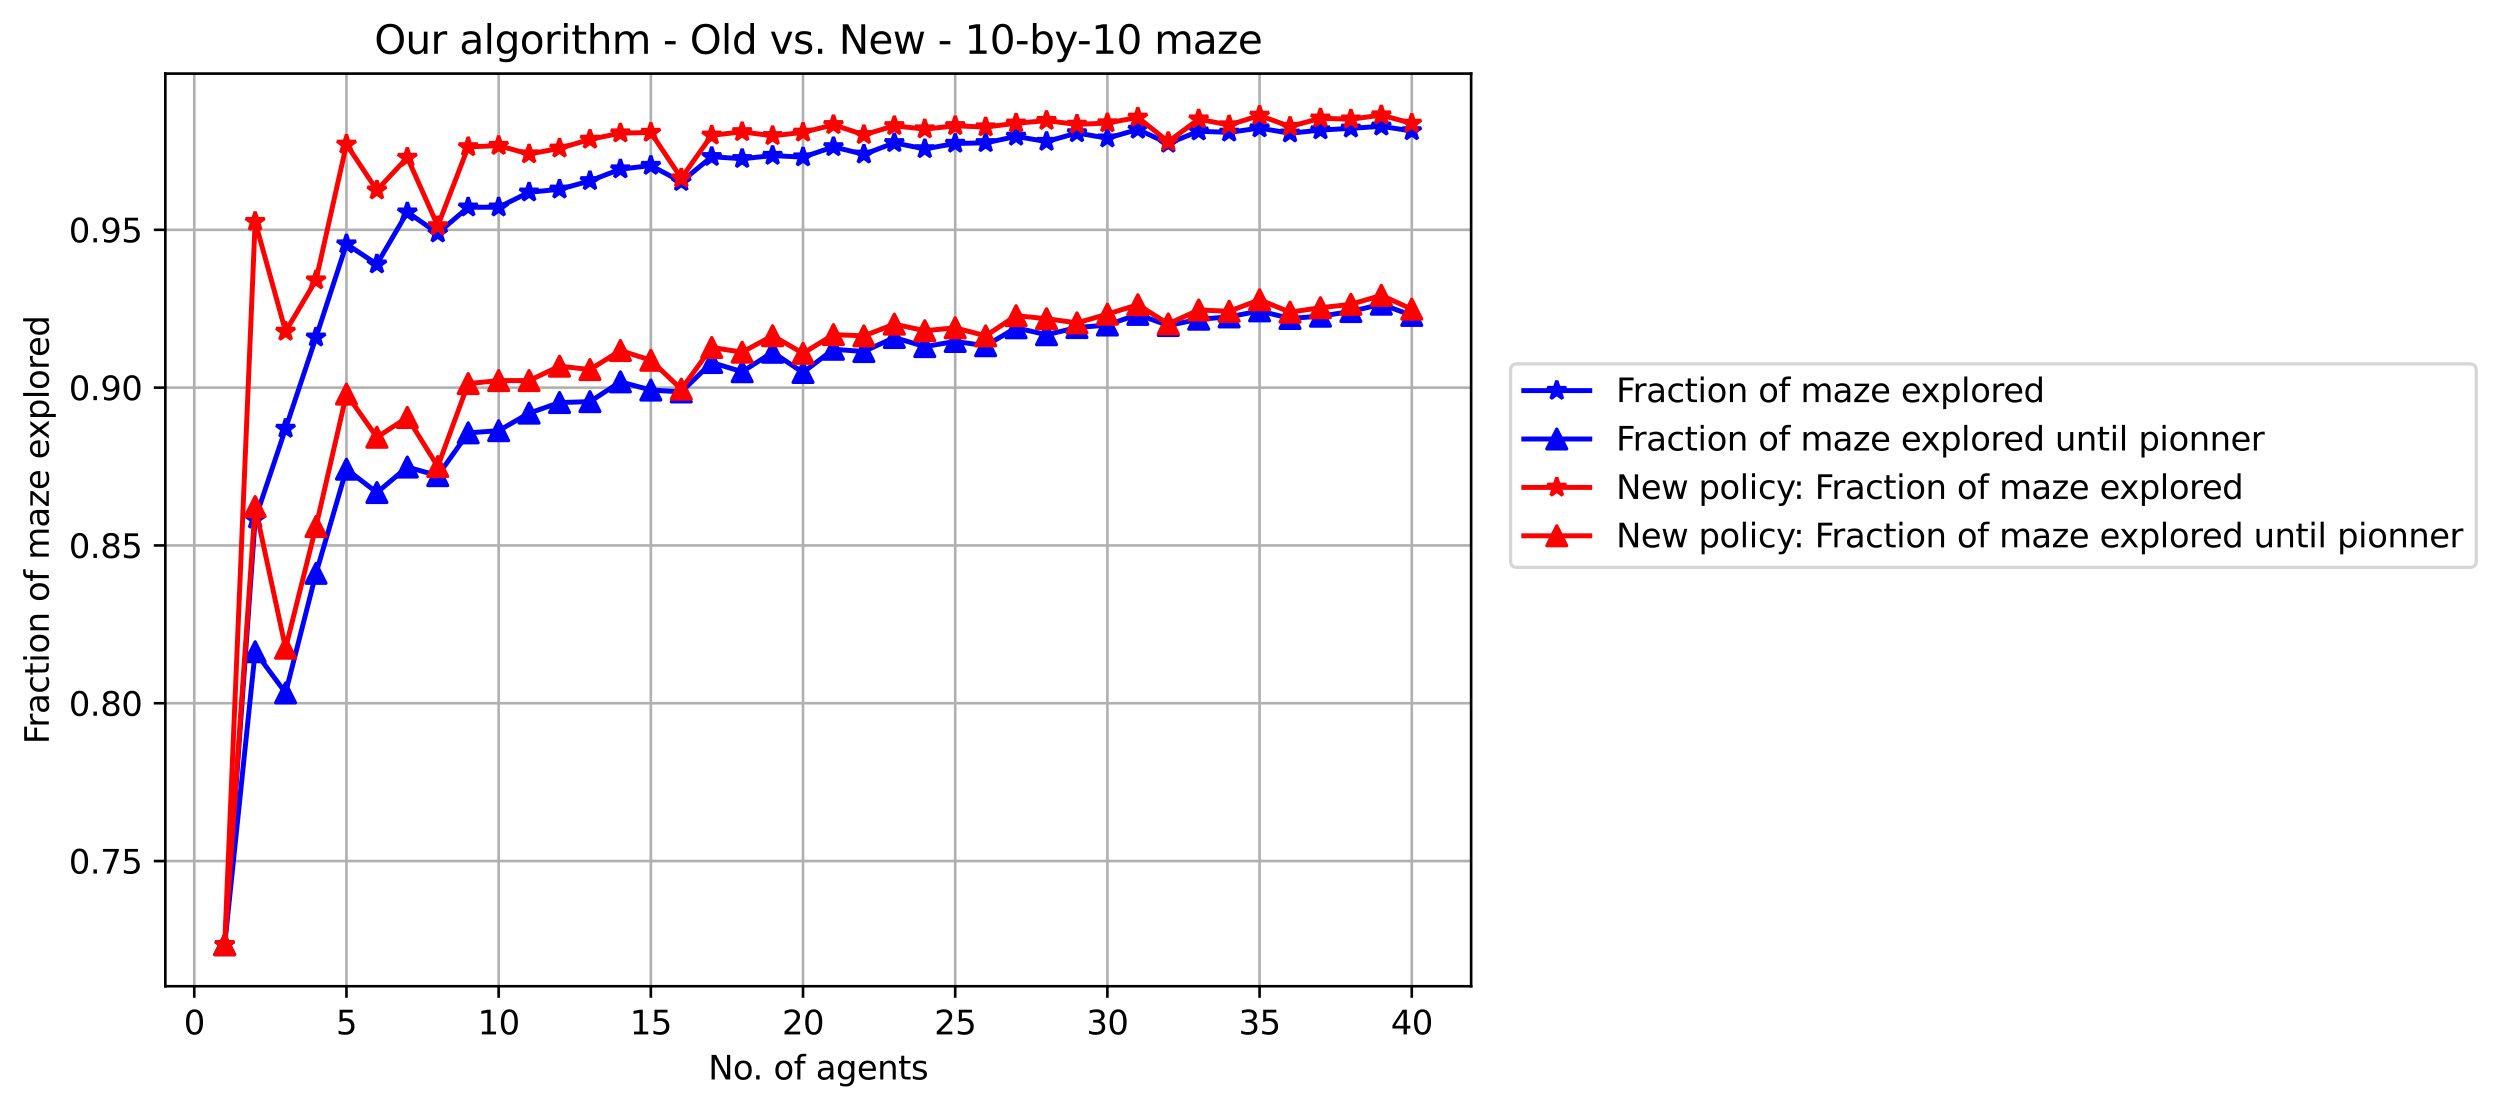 <?xml version="1.0" encoding="utf-8" standalone="no"?>
<!DOCTYPE svg PUBLIC "-//W3C//DTD SVG 1.1//EN"
  "http://www.w3.org/Graphics/SVG/1.1/DTD/svg11.dtd">
<svg xmlns:xlink="http://www.w3.org/1999/xlink" width="758.135pt" height="336.634pt" viewBox="0 0 758.135 336.634" xmlns="http://www.w3.org/2000/svg" version="1.1">
 <defs>
  <style type="text/css">*{stroke-linejoin: round; stroke-linecap: butt}</style>
 </defs>
 <g id="figure_1">
  <g id="patch_1">
   <path d="M 0 336.634 
L 758.135 336.634 
L 758.135 0 
L 0 0 
z
" style="fill: #ffffff"/>
  </g>
  <g id="axes_1">
   <g id="patch_2">
    <path d="M 50.144 299.078 
L 446.124 299.078 
L 446.124 22.318 
L 50.144 22.318 
z
" style="fill: #ffffff"/>
   </g>
   <g id="matplotlib.axis_1">
    <g id="xtick_1">
     <g id="line2d_1">
      <path d="M 58.913 299.078 
L 58.913 22.318 
" clip-path="url(#p52af13d70e)" style="fill: none; stroke: #b0b0b0; stroke-width: 0.8; stroke-linecap: square"/>
     </g>
     <g id="line2d_2">
      <defs>
       <path id="m27f6da2076" d="M 0 0 
L 0 3.5 
" style="stroke: #000000; stroke-width: 0.8"/>
      </defs>
      <g>
       <use xlink:href="#m27f6da2076" x="58.913" y="299.078" style="stroke: #000000; stroke-width: 0.8"/>
      </g>
     </g>
     <g id="text_1">
      <!-- 0 -->
      <g transform="translate(55.731 313.677)scale(0.1 -0.1)">
       <defs>
        <path id="DejaVuSans-30" d="M 2034 4250 
Q 1547 4250 1301 3770 
Q 1056 3291 1056 2328 
Q 1056 1369 1301 889 
Q 1547 409 2034 409 
Q 2525 409 2770 889 
Q 3016 1369 3016 2328 
Q 3016 3291 2770 3770 
Q 2525 4250 2034 4250 
z
M 2034 4750 
Q 2819 4750 3233 4129 
Q 3647 3509 3647 2328 
Q 3647 1150 3233 529 
Q 2819 -91 2034 -91 
Q 1250 -91 836 529 
Q 422 1150 422 2328 
Q 422 3509 836 4129 
Q 1250 4750 2034 4750 
z
" transform="scale(0.016)"/>
       </defs>
       <use xlink:href="#DejaVuSans-30"/>
      </g>
     </g>
    </g>
    <g id="xtick_2">
     <g id="line2d_3">
      <path d="M 105.064 299.078 
L 105.064 22.318 
" clip-path="url(#p52af13d70e)" style="fill: none; stroke: #b0b0b0; stroke-width: 0.8; stroke-linecap: square"/>
     </g>
     <g id="line2d_4">
      <g>
       <use xlink:href="#m27f6da2076" x="105.064" y="299.078" style="stroke: #000000; stroke-width: 0.8"/>
      </g>
     </g>
     <g id="text_2">
      <!-- 5 -->
      <g transform="translate(101.883 313.677)scale(0.1 -0.1)">
       <defs>
        <path id="DejaVuSans-35" d="M 691 4666 
L 3169 4666 
L 3169 4134 
L 1269 4134 
L 1269 2991 
Q 1406 3038 1543 3061 
Q 1681 3084 1819 3084 
Q 2600 3084 3056 2656 
Q 3513 2228 3513 1497 
Q 3513 744 3044 326 
Q 2575 -91 1722 -91 
Q 1428 -91 1123 -41 
Q 819 9 494 109 
L 494 744 
Q 775 591 1075 516 
Q 1375 441 1709 441 
Q 2250 441 2565 725 
Q 2881 1009 2881 1497 
Q 2881 1984 2565 2268 
Q 2250 2553 1709 2553 
Q 1456 2553 1204 2497 
Q 953 2441 691 2322 
L 691 4666 
z
" transform="scale(0.016)"/>
       </defs>
       <use xlink:href="#DejaVuSans-35"/>
      </g>
     </g>
    </g>
    <g id="xtick_3">
     <g id="line2d_5">
      <path d="M 151.216 299.078 
L 151.216 22.318 
" clip-path="url(#p52af13d70e)" style="fill: none; stroke: #b0b0b0; stroke-width: 0.8; stroke-linecap: square"/>
     </g>
     <g id="line2d_6">
      <g>
       <use xlink:href="#m27f6da2076" x="151.216" y="299.078" style="stroke: #000000; stroke-width: 0.8"/>
      </g>
     </g>
     <g id="text_3">
      <!-- 10 -->
      <g transform="translate(144.853 313.677)scale(0.1 -0.1)">
       <defs>
        <path id="DejaVuSans-31" d="M 794 531 
L 1825 531 
L 1825 4091 
L 703 3866 
L 703 4441 
L 1819 4666 
L 2450 4666 
L 2450 531 
L 3481 531 
L 3481 0 
L 794 0 
L 794 531 
z
" transform="scale(0.016)"/>
       </defs>
       <use xlink:href="#DejaVuSans-31"/>
       <use xlink:href="#DejaVuSans-30" x="63.623"/>
      </g>
     </g>
    </g>
    <g id="xtick_4">
     <g id="line2d_7">
      <path d="M 197.367 299.078 
L 197.367 22.318 
" clip-path="url(#p52af13d70e)" style="fill: none; stroke: #b0b0b0; stroke-width: 0.8; stroke-linecap: square"/>
     </g>
     <g id="line2d_8">
      <g>
       <use xlink:href="#m27f6da2076" x="197.367" y="299.078" style="stroke: #000000; stroke-width: 0.8"/>
      </g>
     </g>
     <g id="text_4">
      <!-- 15 -->
      <g transform="translate(191.005 313.677)scale(0.1 -0.1)">
       <use xlink:href="#DejaVuSans-31"/>
       <use xlink:href="#DejaVuSans-35" x="63.623"/>
      </g>
     </g>
    </g>
    <g id="xtick_5">
     <g id="line2d_9">
      <path d="M 243.519 299.078 
L 243.519 22.318 
" clip-path="url(#p52af13d70e)" style="fill: none; stroke: #b0b0b0; stroke-width: 0.8; stroke-linecap: square"/>
     </g>
     <g id="line2d_10">
      <g>
       <use xlink:href="#m27f6da2076" x="243.519" y="299.078" style="stroke: #000000; stroke-width: 0.8"/>
      </g>
     </g>
     <g id="text_5">
      <!-- 20 -->
      <g transform="translate(237.156 313.677)scale(0.1 -0.1)">
       <defs>
        <path id="DejaVuSans-32" d="M 1228 531 
L 3431 531 
L 3431 0 
L 469 0 
L 469 531 
Q 828 903 1448 1529 
Q 2069 2156 2228 2338 
Q 2531 2678 2651 2914 
Q 2772 3150 2772 3378 
Q 2772 3750 2511 3984 
Q 2250 4219 1831 4219 
Q 1534 4219 1204 4116 
Q 875 4013 500 3803 
L 500 4441 
Q 881 4594 1212 4672 
Q 1544 4750 1819 4750 
Q 2544 4750 2975 4387 
Q 3406 4025 3406 3419 
Q 3406 3131 3298 2873 
Q 3191 2616 2906 2266 
Q 2828 2175 2409 1742 
Q 1991 1309 1228 531 
z
" transform="scale(0.016)"/>
       </defs>
       <use xlink:href="#DejaVuSans-32"/>
       <use xlink:href="#DejaVuSans-30" x="63.623"/>
      </g>
     </g>
    </g>
    <g id="xtick_6">
     <g id="line2d_11">
      <path d="M 289.67 299.078 
L 289.67 22.318 
" clip-path="url(#p52af13d70e)" style="fill: none; stroke: #b0b0b0; stroke-width: 0.8; stroke-linecap: square"/>
     </g>
     <g id="line2d_12">
      <g>
       <use xlink:href="#m27f6da2076" x="289.67" y="299.078" style="stroke: #000000; stroke-width: 0.8"/>
      </g>
     </g>
     <g id="text_6">
      <!-- 25 -->
      <g transform="translate(283.308 313.677)scale(0.1 -0.1)">
       <use xlink:href="#DejaVuSans-32"/>
       <use xlink:href="#DejaVuSans-35" x="63.623"/>
      </g>
     </g>
    </g>
    <g id="xtick_7">
     <g id="line2d_13">
      <path d="M 335.822 299.078 
L 335.822 22.318 
" clip-path="url(#p52af13d70e)" style="fill: none; stroke: #b0b0b0; stroke-width: 0.8; stroke-linecap: square"/>
     </g>
     <g id="line2d_14">
      <g>
       <use xlink:href="#m27f6da2076" x="335.822" y="299.078" style="stroke: #000000; stroke-width: 0.8"/>
      </g>
     </g>
     <g id="text_7">
      <!-- 30 -->
      <g transform="translate(329.459 313.677)scale(0.1 -0.1)">
       <defs>
        <path id="DejaVuSans-33" d="M 2597 2516 
Q 3050 2419 3304 2112 
Q 3559 1806 3559 1356 
Q 3559 666 3084 287 
Q 2609 -91 1734 -91 
Q 1441 -91 1130 -33 
Q 819 25 488 141 
L 488 750 
Q 750 597 1062 519 
Q 1375 441 1716 441 
Q 2309 441 2620 675 
Q 2931 909 2931 1356 
Q 2931 1769 2642 2001 
Q 2353 2234 1838 2234 
L 1294 2234 
L 1294 2753 
L 1863 2753 
Q 2328 2753 2575 2939 
Q 2822 3125 2822 3475 
Q 2822 3834 2567 4026 
Q 2313 4219 1838 4219 
Q 1578 4219 1281 4162 
Q 984 4106 628 3988 
L 628 4550 
Q 988 4650 1302 4700 
Q 1616 4750 1894 4750 
Q 2613 4750 3031 4423 
Q 3450 4097 3450 3541 
Q 3450 3153 3228 2886 
Q 3006 2619 2597 2516 
z
" transform="scale(0.016)"/>
       </defs>
       <use xlink:href="#DejaVuSans-33"/>
       <use xlink:href="#DejaVuSans-30" x="63.623"/>
      </g>
     </g>
    </g>
    <g id="xtick_8">
     <g id="line2d_15">
      <path d="M 381.973 299.078 
L 381.973 22.318 
" clip-path="url(#p52af13d70e)" style="fill: none; stroke: #b0b0b0; stroke-width: 0.8; stroke-linecap: square"/>
     </g>
     <g id="line2d_16">
      <g>
       <use xlink:href="#m27f6da2076" x="381.973" y="299.078" style="stroke: #000000; stroke-width: 0.8"/>
      </g>
     </g>
     <g id="text_8">
      <!-- 35 -->
      <g transform="translate(375.611 313.677)scale(0.1 -0.1)">
       <use xlink:href="#DejaVuSans-33"/>
       <use xlink:href="#DejaVuSans-35" x="63.623"/>
      </g>
     </g>
    </g>
    <g id="xtick_9">
     <g id="line2d_17">
      <path d="M 428.125 299.078 
L 428.125 22.318 
" clip-path="url(#p52af13d70e)" style="fill: none; stroke: #b0b0b0; stroke-width: 0.8; stroke-linecap: square"/>
     </g>
     <g id="line2d_18">
      <g>
       <use xlink:href="#m27f6da2076" x="428.125" y="299.078" style="stroke: #000000; stroke-width: 0.8"/>
      </g>
     </g>
     <g id="text_9">
      <!-- 40 -->
      <g transform="translate(421.762 313.677)scale(0.1 -0.1)">
       <defs>
        <path id="DejaVuSans-34" d="M 2419 4116 
L 825 1625 
L 2419 1625 
L 2419 4116 
z
M 2253 4666 
L 3047 4666 
L 3047 1625 
L 3713 1625 
L 3713 1100 
L 3047 1100 
L 3047 0 
L 2419 0 
L 2419 1100 
L 313 1100 
L 313 1709 
L 2253 4666 
z
" transform="scale(0.016)"/>
       </defs>
       <use xlink:href="#DejaVuSans-34"/>
       <use xlink:href="#DejaVuSans-30" x="63.623"/>
      </g>
     </g>
    </g>
    <g id="text_10">
     <!-- No. of agents -->
     <g transform="translate(214.786 327.355)scale(0.1 -0.1)">
      <defs>
       <path id="DejaVuSans-4e" d="M 628 4666 
L 1478 4666 
L 3547 763 
L 3547 4666 
L 4159 4666 
L 4159 0 
L 3309 0 
L 1241 3903 
L 1241 0 
L 628 0 
L 628 4666 
z
" transform="scale(0.016)"/>
       <path id="DejaVuSans-6f" d="M 1959 3097 
Q 1497 3097 1228 2736 
Q 959 2375 959 1747 
Q 959 1119 1226 758 
Q 1494 397 1959 397 
Q 2419 397 2687 759 
Q 2956 1122 2956 1747 
Q 2956 2369 2687 2733 
Q 2419 3097 1959 3097 
z
M 1959 3584 
Q 2709 3584 3137 3096 
Q 3566 2609 3566 1747 
Q 3566 888 3137 398 
Q 2709 -91 1959 -91 
Q 1206 -91 779 398 
Q 353 888 353 1747 
Q 353 2609 779 3096 
Q 1206 3584 1959 3584 
z
" transform="scale(0.016)"/>
       <path id="DejaVuSans-2e" d="M 684 794 
L 1344 794 
L 1344 0 
L 684 0 
L 684 794 
z
" transform="scale(0.016)"/>
       <path id="DejaVuSans-20" transform="scale(0.016)"/>
       <path id="DejaVuSans-66" d="M 2375 4863 
L 2375 4384 
L 1825 4384 
Q 1516 4384 1395 4259 
Q 1275 4134 1275 3809 
L 1275 3500 
L 2222 3500 
L 2222 3053 
L 1275 3053 
L 1275 0 
L 697 0 
L 697 3053 
L 147 3053 
L 147 3500 
L 697 3500 
L 697 3744 
Q 697 4328 969 4595 
Q 1241 4863 1831 4863 
L 2375 4863 
z
" transform="scale(0.016)"/>
       <path id="DejaVuSans-61" d="M 2194 1759 
Q 1497 1759 1228 1600 
Q 959 1441 959 1056 
Q 959 750 1161 570 
Q 1363 391 1709 391 
Q 2188 391 2477 730 
Q 2766 1069 2766 1631 
L 2766 1759 
L 2194 1759 
z
M 3341 1997 
L 3341 0 
L 2766 0 
L 2766 531 
Q 2569 213 2275 61 
Q 1981 -91 1556 -91 
Q 1019 -91 701 211 
Q 384 513 384 1019 
Q 384 1609 779 1909 
Q 1175 2209 1959 2209 
L 2766 2209 
L 2766 2266 
Q 2766 2663 2505 2880 
Q 2244 3097 1772 3097 
Q 1472 3097 1187 3025 
Q 903 2953 641 2809 
L 641 3341 
Q 956 3463 1253 3523 
Q 1550 3584 1831 3584 
Q 2591 3584 2966 3190 
Q 3341 2797 3341 1997 
z
" transform="scale(0.016)"/>
       <path id="DejaVuSans-67" d="M 2906 1791 
Q 2906 2416 2648 2759 
Q 2391 3103 1925 3103 
Q 1463 3103 1205 2759 
Q 947 2416 947 1791 
Q 947 1169 1205 825 
Q 1463 481 1925 481 
Q 2391 481 2648 825 
Q 2906 1169 2906 1791 
z
M 3481 434 
Q 3481 -459 3084 -895 
Q 2688 -1331 1869 -1331 
Q 1566 -1331 1297 -1286 
Q 1028 -1241 775 -1147 
L 775 -588 
Q 1028 -725 1275 -790 
Q 1522 -856 1778 -856 
Q 2344 -856 2625 -561 
Q 2906 -266 2906 331 
L 2906 616 
Q 2728 306 2450 153 
Q 2172 0 1784 0 
Q 1141 0 747 490 
Q 353 981 353 1791 
Q 353 2603 747 3093 
Q 1141 3584 1784 3584 
Q 2172 3584 2450 3431 
Q 2728 3278 2906 2969 
L 2906 3500 
L 3481 3500 
L 3481 434 
z
" transform="scale(0.016)"/>
       <path id="DejaVuSans-65" d="M 3597 1894 
L 3597 1613 
L 953 1613 
Q 991 1019 1311 708 
Q 1631 397 2203 397 
Q 2534 397 2845 478 
Q 3156 559 3463 722 
L 3463 178 
Q 3153 47 2828 -22 
Q 2503 -91 2169 -91 
Q 1331 -91 842 396 
Q 353 884 353 1716 
Q 353 2575 817 3079 
Q 1281 3584 2069 3584 
Q 2775 3584 3186 3129 
Q 3597 2675 3597 1894 
z
M 3022 2063 
Q 3016 2534 2758 2815 
Q 2500 3097 2075 3097 
Q 1594 3097 1305 2825 
Q 1016 2553 972 2059 
L 3022 2063 
z
" transform="scale(0.016)"/>
       <path id="DejaVuSans-6e" d="M 3513 2113 
L 3513 0 
L 2938 0 
L 2938 2094 
Q 2938 2591 2744 2837 
Q 2550 3084 2163 3084 
Q 1697 3084 1428 2787 
Q 1159 2491 1159 1978 
L 1159 0 
L 581 0 
L 581 3500 
L 1159 3500 
L 1159 2956 
Q 1366 3272 1645 3428 
Q 1925 3584 2291 3584 
Q 2894 3584 3203 3211 
Q 3513 2838 3513 2113 
z
" transform="scale(0.016)"/>
       <path id="DejaVuSans-74" d="M 1172 4494 
L 1172 3500 
L 2356 3500 
L 2356 3053 
L 1172 3053 
L 1172 1153 
Q 1172 725 1289 603 
Q 1406 481 1766 481 
L 2356 481 
L 2356 0 
L 1766 0 
Q 1100 0 847 248 
Q 594 497 594 1153 
L 594 3053 
L 172 3053 
L 172 3500 
L 594 3500 
L 594 4494 
L 1172 4494 
z
" transform="scale(0.016)"/>
       <path id="DejaVuSans-73" d="M 2834 3397 
L 2834 2853 
Q 2591 2978 2328 3040 
Q 2066 3103 1784 3103 
Q 1356 3103 1142 2972 
Q 928 2841 928 2578 
Q 928 2378 1081 2264 
Q 1234 2150 1697 2047 
L 1894 2003 
Q 2506 1872 2764 1633 
Q 3022 1394 3022 966 
Q 3022 478 2636 193 
Q 2250 -91 1575 -91 
Q 1294 -91 989 -36 
Q 684 19 347 128 
L 347 722 
Q 666 556 975 473 
Q 1284 391 1588 391 
Q 1994 391 2212 530 
Q 2431 669 2431 922 
Q 2431 1156 2273 1281 
Q 2116 1406 1581 1522 
L 1381 1569 
Q 847 1681 609 1914 
Q 372 2147 372 2553 
Q 372 3047 722 3315 
Q 1072 3584 1716 3584 
Q 2034 3584 2315 3537 
Q 2597 3491 2834 3397 
z
" transform="scale(0.016)"/>
      </defs>
      <use xlink:href="#DejaVuSans-4e"/>
      <use xlink:href="#DejaVuSans-6f" x="74.805"/>
      <use xlink:href="#DejaVuSans-2e" x="134.236"/>
      <use xlink:href="#DejaVuSans-20" x="166.023"/>
      <use xlink:href="#DejaVuSans-6f" x="197.811"/>
      <use xlink:href="#DejaVuSans-66" x="258.992"/>
      <use xlink:href="#DejaVuSans-20" x="294.197"/>
      <use xlink:href="#DejaVuSans-61" x="325.984"/>
      <use xlink:href="#DejaVuSans-67" x="387.264"/>
      <use xlink:href="#DejaVuSans-65" x="450.74"/>
      <use xlink:href="#DejaVuSans-6e" x="512.264"/>
      <use xlink:href="#DejaVuSans-74" x="575.643"/>
      <use xlink:href="#DejaVuSans-73" x="614.852"/>
     </g>
    </g>
   </g>
   <g id="matplotlib.axis_2">
    <g id="ytick_1">
     <g id="line2d_19">
      <path d="M 50.144 261.116 
L 446.124 261.116 
" clip-path="url(#p52af13d70e)" style="fill: none; stroke: #b0b0b0; stroke-width: 0.8; stroke-linecap: square"/>
     </g>
     <g id="line2d_20">
      <defs>
       <path id="mc01bb4ad3e" d="M 0 0 
L -3.5 0 
" style="stroke: #000000; stroke-width: 0.8"/>
      </defs>
      <g>
       <use xlink:href="#mc01bb4ad3e" x="50.144" y="261.116" style="stroke: #000000; stroke-width: 0.8"/>
      </g>
     </g>
     <g id="text_11">
      <!-- 0.75 -->
      <g transform="translate(20.878 264.915)scale(0.1 -0.1)">
       <defs>
        <path id="DejaVuSans-37" d="M 525 4666 
L 3525 4666 
L 3525 4397 
L 1831 0 
L 1172 0 
L 2766 4134 
L 525 4134 
L 525 4666 
z
" transform="scale(0.016)"/>
       </defs>
       <use xlink:href="#DejaVuSans-30"/>
       <use xlink:href="#DejaVuSans-2e" x="63.623"/>
       <use xlink:href="#DejaVuSans-37" x="95.41"/>
       <use xlink:href="#DejaVuSans-35" x="159.033"/>
      </g>
     </g>
    </g>
    <g id="ytick_2">
     <g id="line2d_21">
      <path d="M 50.144 213.262 
L 446.124 213.262 
" clip-path="url(#p52af13d70e)" style="fill: none; stroke: #b0b0b0; stroke-width: 0.8; stroke-linecap: square"/>
     </g>
     <g id="line2d_22">
      <g>
       <use xlink:href="#mc01bb4ad3e" x="50.144" y="213.262" style="stroke: #000000; stroke-width: 0.8"/>
      </g>
     </g>
     <g id="text_12">
      <!-- 0.80 -->
      <g transform="translate(20.878 217.061)scale(0.1 -0.1)">
       <defs>
        <path id="DejaVuSans-38" d="M 2034 2216 
Q 1584 2216 1326 1975 
Q 1069 1734 1069 1313 
Q 1069 891 1326 650 
Q 1584 409 2034 409 
Q 2484 409 2743 651 
Q 3003 894 3003 1313 
Q 3003 1734 2745 1975 
Q 2488 2216 2034 2216 
z
M 1403 2484 
Q 997 2584 770 2862 
Q 544 3141 544 3541 
Q 544 4100 942 4425 
Q 1341 4750 2034 4750 
Q 2731 4750 3128 4425 
Q 3525 4100 3525 3541 
Q 3525 3141 3298 2862 
Q 3072 2584 2669 2484 
Q 3125 2378 3379 2068 
Q 3634 1759 3634 1313 
Q 3634 634 3220 271 
Q 2806 -91 2034 -91 
Q 1263 -91 848 271 
Q 434 634 434 1313 
Q 434 1759 690 2068 
Q 947 2378 1403 2484 
z
M 1172 3481 
Q 1172 3119 1398 2916 
Q 1625 2713 2034 2713 
Q 2441 2713 2670 2916 
Q 2900 3119 2900 3481 
Q 2900 3844 2670 4047 
Q 2441 4250 2034 4250 
Q 1625 4250 1398 4047 
Q 1172 3844 1172 3481 
z
" transform="scale(0.016)"/>
       </defs>
       <use xlink:href="#DejaVuSans-30"/>
       <use xlink:href="#DejaVuSans-2e" x="63.623"/>
       <use xlink:href="#DejaVuSans-38" x="95.41"/>
       <use xlink:href="#DejaVuSans-30" x="159.033"/>
      </g>
     </g>
    </g>
    <g id="ytick_3">
     <g id="line2d_23">
      <path d="M 50.144 165.407 
L 446.124 165.407 
" clip-path="url(#p52af13d70e)" style="fill: none; stroke: #b0b0b0; stroke-width: 0.8; stroke-linecap: square"/>
     </g>
     <g id="line2d_24">
      <g>
       <use xlink:href="#mc01bb4ad3e" x="50.144" y="165.407" style="stroke: #000000; stroke-width: 0.8"/>
      </g>
     </g>
     <g id="text_13">
      <!-- 0.85 -->
      <g transform="translate(20.878 169.206)scale(0.1 -0.1)">
       <use xlink:href="#DejaVuSans-30"/>
       <use xlink:href="#DejaVuSans-2e" x="63.623"/>
       <use xlink:href="#DejaVuSans-38" x="95.41"/>
       <use xlink:href="#DejaVuSans-35" x="159.033"/>
      </g>
     </g>
    </g>
    <g id="ytick_4">
     <g id="line2d_25">
      <path d="M 50.144 117.552 
L 446.124 117.552 
" clip-path="url(#p52af13d70e)" style="fill: none; stroke: #b0b0b0; stroke-width: 0.8; stroke-linecap: square"/>
     </g>
     <g id="line2d_26">
      <g>
       <use xlink:href="#mc01bb4ad3e" x="50.144" y="117.552" style="stroke: #000000; stroke-width: 0.8"/>
      </g>
     </g>
     <g id="text_14">
      <!-- 0.90 -->
      <g transform="translate(20.878 121.352)scale(0.1 -0.1)">
       <defs>
        <path id="DejaVuSans-39" d="M 703 97 
L 703 672 
Q 941 559 1184 500 
Q 1428 441 1663 441 
Q 2288 441 2617 861 
Q 2947 1281 2994 2138 
Q 2813 1869 2534 1725 
Q 2256 1581 1919 1581 
Q 1219 1581 811 2004 
Q 403 2428 403 3163 
Q 403 3881 828 4315 
Q 1253 4750 1959 4750 
Q 2769 4750 3195 4129 
Q 3622 3509 3622 2328 
Q 3622 1225 3098 567 
Q 2575 -91 1691 -91 
Q 1453 -91 1209 -44 
Q 966 3 703 97 
z
M 1959 2075 
Q 2384 2075 2632 2365 
Q 2881 2656 2881 3163 
Q 2881 3666 2632 3958 
Q 2384 4250 1959 4250 
Q 1534 4250 1286 3958 
Q 1038 3666 1038 3163 
Q 1038 2656 1286 2365 
Q 1534 2075 1959 2075 
z
" transform="scale(0.016)"/>
       </defs>
       <use xlink:href="#DejaVuSans-30"/>
       <use xlink:href="#DejaVuSans-2e" x="63.623"/>
       <use xlink:href="#DejaVuSans-39" x="95.41"/>
       <use xlink:href="#DejaVuSans-30" x="159.033"/>
      </g>
     </g>
    </g>
    <g id="ytick_5">
     <g id="line2d_27">
      <path d="M 50.144 69.698 
L 446.124 69.698 
" clip-path="url(#p52af13d70e)" style="fill: none; stroke: #b0b0b0; stroke-width: 0.8; stroke-linecap: square"/>
     </g>
     <g id="line2d_28">
      <g>
       <use xlink:href="#mc01bb4ad3e" x="50.144" y="69.698" style="stroke: #000000; stroke-width: 0.8"/>
      </g>
     </g>
     <g id="text_15">
      <!-- 0.95 -->
      <g transform="translate(20.878 73.497)scale(0.1 -0.1)">
       <use xlink:href="#DejaVuSans-30"/>
       <use xlink:href="#DejaVuSans-2e" x="63.623"/>
       <use xlink:href="#DejaVuSans-39" x="95.41"/>
       <use xlink:href="#DejaVuSans-35" x="159.033"/>
      </g>
     </g>
    </g>
    <g id="text_16">
     <!-- Fraction of maze explored -->
     <g transform="translate(14.798 225.644)rotate(-90)scale(0.1 -0.1)">
      <defs>
       <path id="DejaVuSans-46" d="M 628 4666 
L 3309 4666 
L 3309 4134 
L 1259 4134 
L 1259 2759 
L 3109 2759 
L 3109 2228 
L 1259 2228 
L 1259 0 
L 628 0 
L 628 4666 
z
" transform="scale(0.016)"/>
       <path id="DejaVuSans-72" d="M 2631 2963 
Q 2534 3019 2420 3045 
Q 2306 3072 2169 3072 
Q 1681 3072 1420 2755 
Q 1159 2438 1159 1844 
L 1159 0 
L 581 0 
L 581 3500 
L 1159 3500 
L 1159 2956 
Q 1341 3275 1631 3429 
Q 1922 3584 2338 3584 
Q 2397 3584 2469 3576 
Q 2541 3569 2628 3553 
L 2631 2963 
z
" transform="scale(0.016)"/>
       <path id="DejaVuSans-63" d="M 3122 3366 
L 3122 2828 
Q 2878 2963 2633 3030 
Q 2388 3097 2138 3097 
Q 1578 3097 1268 2742 
Q 959 2388 959 1747 
Q 959 1106 1268 751 
Q 1578 397 2138 397 
Q 2388 397 2633 464 
Q 2878 531 3122 666 
L 3122 134 
Q 2881 22 2623 -34 
Q 2366 -91 2075 -91 
Q 1284 -91 818 406 
Q 353 903 353 1747 
Q 353 2603 823 3093 
Q 1294 3584 2113 3584 
Q 2378 3584 2631 3529 
Q 2884 3475 3122 3366 
z
" transform="scale(0.016)"/>
       <path id="DejaVuSans-69" d="M 603 3500 
L 1178 3500 
L 1178 0 
L 603 0 
L 603 3500 
z
M 603 4863 
L 1178 4863 
L 1178 4134 
L 603 4134 
L 603 4863 
z
" transform="scale(0.016)"/>
       <path id="DejaVuSans-6d" d="M 3328 2828 
Q 3544 3216 3844 3400 
Q 4144 3584 4550 3584 
Q 5097 3584 5394 3201 
Q 5691 2819 5691 2113 
L 5691 0 
L 5113 0 
L 5113 2094 
Q 5113 2597 4934 2840 
Q 4756 3084 4391 3084 
Q 3944 3084 3684 2787 
Q 3425 2491 3425 1978 
L 3425 0 
L 2847 0 
L 2847 2094 
Q 2847 2600 2669 2842 
Q 2491 3084 2119 3084 
Q 1678 3084 1418 2786 
Q 1159 2488 1159 1978 
L 1159 0 
L 581 0 
L 581 3500 
L 1159 3500 
L 1159 2956 
Q 1356 3278 1631 3431 
Q 1906 3584 2284 3584 
Q 2666 3584 2933 3390 
Q 3200 3197 3328 2828 
z
" transform="scale(0.016)"/>
       <path id="DejaVuSans-7a" d="M 353 3500 
L 3084 3500 
L 3084 2975 
L 922 459 
L 3084 459 
L 3084 0 
L 275 0 
L 275 525 
L 2438 3041 
L 353 3041 
L 353 3500 
z
" transform="scale(0.016)"/>
       <path id="DejaVuSans-78" d="M 3513 3500 
L 2247 1797 
L 3578 0 
L 2900 0 
L 1881 1375 
L 863 0 
L 184 0 
L 1544 1831 
L 300 3500 
L 978 3500 
L 1906 2253 
L 2834 3500 
L 3513 3500 
z
" transform="scale(0.016)"/>
       <path id="DejaVuSans-70" d="M 1159 525 
L 1159 -1331 
L 581 -1331 
L 581 3500 
L 1159 3500 
L 1159 2969 
Q 1341 3281 1617 3432 
Q 1894 3584 2278 3584 
Q 2916 3584 3314 3078 
Q 3713 2572 3713 1747 
Q 3713 922 3314 415 
Q 2916 -91 2278 -91 
Q 1894 -91 1617 61 
Q 1341 213 1159 525 
z
M 3116 1747 
Q 3116 2381 2855 2742 
Q 2594 3103 2138 3103 
Q 1681 3103 1420 2742 
Q 1159 2381 1159 1747 
Q 1159 1113 1420 752 
Q 1681 391 2138 391 
Q 2594 391 2855 752 
Q 3116 1113 3116 1747 
z
" transform="scale(0.016)"/>
       <path id="DejaVuSans-6c" d="M 603 4863 
L 1178 4863 
L 1178 0 
L 603 0 
L 603 4863 
z
" transform="scale(0.016)"/>
       <path id="DejaVuSans-64" d="M 2906 2969 
L 2906 4863 
L 3481 4863 
L 3481 0 
L 2906 0 
L 2906 525 
Q 2725 213 2448 61 
Q 2172 -91 1784 -91 
Q 1150 -91 751 415 
Q 353 922 353 1747 
Q 353 2572 751 3078 
Q 1150 3584 1784 3584 
Q 2172 3584 2448 3432 
Q 2725 3281 2906 2969 
z
M 947 1747 
Q 947 1113 1208 752 
Q 1469 391 1925 391 
Q 2381 391 2643 752 
Q 2906 1113 2906 1747 
Q 2906 2381 2643 2742 
Q 2381 3103 1925 3103 
Q 1469 3103 1208 2742 
Q 947 2381 947 1747 
z
" transform="scale(0.016)"/>
      </defs>
      <use xlink:href="#DejaVuSans-46"/>
      <use xlink:href="#DejaVuSans-72" x="50.27"/>
      <use xlink:href="#DejaVuSans-61" x="91.383"/>
      <use xlink:href="#DejaVuSans-63" x="152.662"/>
      <use xlink:href="#DejaVuSans-74" x="207.643"/>
      <use xlink:href="#DejaVuSans-69" x="246.852"/>
      <use xlink:href="#DejaVuSans-6f" x="274.635"/>
      <use xlink:href="#DejaVuSans-6e" x="335.816"/>
      <use xlink:href="#DejaVuSans-20" x="399.195"/>
      <use xlink:href="#DejaVuSans-6f" x="430.982"/>
      <use xlink:href="#DejaVuSans-66" x="492.164"/>
      <use xlink:href="#DejaVuSans-20" x="527.369"/>
      <use xlink:href="#DejaVuSans-6d" x="559.156"/>
      <use xlink:href="#DejaVuSans-61" x="656.568"/>
      <use xlink:href="#DejaVuSans-7a" x="717.848"/>
      <use xlink:href="#DejaVuSans-65" x="770.338"/>
      <use xlink:href="#DejaVuSans-20" x="831.861"/>
      <use xlink:href="#DejaVuSans-65" x="863.648"/>
      <use xlink:href="#DejaVuSans-78" x="923.422"/>
      <use xlink:href="#DejaVuSans-70" x="982.602"/>
      <use xlink:href="#DejaVuSans-6c" x="1046.078"/>
      <use xlink:href="#DejaVuSans-6f" x="1073.861"/>
      <use xlink:href="#DejaVuSans-72" x="1135.043"/>
      <use xlink:href="#DejaVuSans-65" x="1173.906"/>
      <use xlink:href="#DejaVuSans-64" x="1235.43"/>
     </g>
    </g>
   </g>
   <g id="line2d_29">
    <path d="M 68.143 286.498 
L 77.373 157.521 
L 86.603 129.956 
L 95.834 102.277 
L 105.064 74.024 
L 114.294 80.111 
L 123.525 64.338 
L 132.755 70.732 
L 141.985 62.845 
L 151.216 62.845 
L 160.446 58.289 
L 169.676 57.409 
L 178.906 54.844 
L 188.137 51.284 
L 197.367 50.212 
L 206.597 55.112 
L 215.828 47.532 
L 225.058 48.144 
L 234.288 47.187 
L 243.519 47.647 
L 252.749 44.546 
L 261.979 46.804 
L 271.21 43.321 
L 280.44 45.158 
L 289.67 43.512 
L 298.9 43.321 
L 308.131 41.368 
L 317.361 42.938 
L 326.591 40.334 
L 335.822 41.904 
L 345.052 39.262 
L 354.282 43.512 
L 363.513 39.798 
L 372.743 40.143 
L 381.973 38.841 
L 391.203 40.411 
L 400.434 39.454 
L 409.664 38.918 
L 418.894 38.305 
L 428.125 39.722 
" clip-path="url(#p52af13d70e)" style="fill: none; stroke: #0000ff; stroke-width: 1.5; stroke-linecap: square"/>
    <defs>
     <path id="m313fbfbb3b" d="M 0 -3 
L -0.674 -0.927 
L -2.853 -0.927 
L -1.09 0.354 
L -1.763 2.427 
L -0 1.146 
L 1.763 2.427 
L 1.09 0.354 
L 2.853 -0.927 
L 0.674 -0.927 
z
" style="stroke: #0000ff; stroke-linejoin: bevel"/>
    </defs>
    <g clip-path="url(#p52af13d70e)">
     <use xlink:href="#m313fbfbb3b" x="68.143" y="286.498" style="fill: #0000ff; stroke: #0000ff; stroke-linejoin: bevel"/>
     <use xlink:href="#m313fbfbb3b" x="77.373" y="157.521" style="fill: #0000ff; stroke: #0000ff; stroke-linejoin: bevel"/>
     <use xlink:href="#m313fbfbb3b" x="86.603" y="129.956" style="fill: #0000ff; stroke: #0000ff; stroke-linejoin: bevel"/>
     <use xlink:href="#m313fbfbb3b" x="95.834" y="102.277" style="fill: #0000ff; stroke: #0000ff; stroke-linejoin: bevel"/>
     <use xlink:href="#m313fbfbb3b" x="105.064" y="74.024" style="fill: #0000ff; stroke: #0000ff; stroke-linejoin: bevel"/>
     <use xlink:href="#m313fbfbb3b" x="114.294" y="80.111" style="fill: #0000ff; stroke: #0000ff; stroke-linejoin: bevel"/>
     <use xlink:href="#m313fbfbb3b" x="123.525" y="64.338" style="fill: #0000ff; stroke: #0000ff; stroke-linejoin: bevel"/>
     <use xlink:href="#m313fbfbb3b" x="132.755" y="70.732" style="fill: #0000ff; stroke: #0000ff; stroke-linejoin: bevel"/>
     <use xlink:href="#m313fbfbb3b" x="141.985" y="62.845" style="fill: #0000ff; stroke: #0000ff; stroke-linejoin: bevel"/>
     <use xlink:href="#m313fbfbb3b" x="151.216" y="62.845" style="fill: #0000ff; stroke: #0000ff; stroke-linejoin: bevel"/>
     <use xlink:href="#m313fbfbb3b" x="160.446" y="58.289" style="fill: #0000ff; stroke: #0000ff; stroke-linejoin: bevel"/>
     <use xlink:href="#m313fbfbb3b" x="169.676" y="57.409" style="fill: #0000ff; stroke: #0000ff; stroke-linejoin: bevel"/>
     <use xlink:href="#m313fbfbb3b" x="178.906" y="54.844" style="fill: #0000ff; stroke: #0000ff; stroke-linejoin: bevel"/>
     <use xlink:href="#m313fbfbb3b" x="188.137" y="51.284" style="fill: #0000ff; stroke: #0000ff; stroke-linejoin: bevel"/>
     <use xlink:href="#m313fbfbb3b" x="197.367" y="50.212" style="fill: #0000ff; stroke: #0000ff; stroke-linejoin: bevel"/>
     <use xlink:href="#m313fbfbb3b" x="206.597" y="55.112" style="fill: #0000ff; stroke: #0000ff; stroke-linejoin: bevel"/>
     <use xlink:href="#m313fbfbb3b" x="215.828" y="47.532" style="fill: #0000ff; stroke: #0000ff; stroke-linejoin: bevel"/>
     <use xlink:href="#m313fbfbb3b" x="225.058" y="48.144" style="fill: #0000ff; stroke: #0000ff; stroke-linejoin: bevel"/>
     <use xlink:href="#m313fbfbb3b" x="234.288" y="47.187" style="fill: #0000ff; stroke: #0000ff; stroke-linejoin: bevel"/>
     <use xlink:href="#m313fbfbb3b" x="243.519" y="47.647" style="fill: #0000ff; stroke: #0000ff; stroke-linejoin: bevel"/>
     <use xlink:href="#m313fbfbb3b" x="252.749" y="44.546" style="fill: #0000ff; stroke: #0000ff; stroke-linejoin: bevel"/>
     <use xlink:href="#m313fbfbb3b" x="261.979" y="46.804" style="fill: #0000ff; stroke: #0000ff; stroke-linejoin: bevel"/>
     <use xlink:href="#m313fbfbb3b" x="271.21" y="43.321" style="fill: #0000ff; stroke: #0000ff; stroke-linejoin: bevel"/>
     <use xlink:href="#m313fbfbb3b" x="280.44" y="45.158" style="fill: #0000ff; stroke: #0000ff; stroke-linejoin: bevel"/>
     <use xlink:href="#m313fbfbb3b" x="289.67" y="43.512" style="fill: #0000ff; stroke: #0000ff; stroke-linejoin: bevel"/>
     <use xlink:href="#m313fbfbb3b" x="298.9" y="43.321" style="fill: #0000ff; stroke: #0000ff; stroke-linejoin: bevel"/>
     <use xlink:href="#m313fbfbb3b" x="308.131" y="41.368" style="fill: #0000ff; stroke: #0000ff; stroke-linejoin: bevel"/>
     <use xlink:href="#m313fbfbb3b" x="317.361" y="42.938" style="fill: #0000ff; stroke: #0000ff; stroke-linejoin: bevel"/>
     <use xlink:href="#m313fbfbb3b" x="326.591" y="40.334" style="fill: #0000ff; stroke: #0000ff; stroke-linejoin: bevel"/>
     <use xlink:href="#m313fbfbb3b" x="335.822" y="41.904" style="fill: #0000ff; stroke: #0000ff; stroke-linejoin: bevel"/>
     <use xlink:href="#m313fbfbb3b" x="345.052" y="39.262" style="fill: #0000ff; stroke: #0000ff; stroke-linejoin: bevel"/>
     <use xlink:href="#m313fbfbb3b" x="354.282" y="43.512" style="fill: #0000ff; stroke: #0000ff; stroke-linejoin: bevel"/>
     <use xlink:href="#m313fbfbb3b" x="363.513" y="39.798" style="fill: #0000ff; stroke: #0000ff; stroke-linejoin: bevel"/>
     <use xlink:href="#m313fbfbb3b" x="372.743" y="40.143" style="fill: #0000ff; stroke: #0000ff; stroke-linejoin: bevel"/>
     <use xlink:href="#m313fbfbb3b" x="381.973" y="38.841" style="fill: #0000ff; stroke: #0000ff; stroke-linejoin: bevel"/>
     <use xlink:href="#m313fbfbb3b" x="391.203" y="40.411" style="fill: #0000ff; stroke: #0000ff; stroke-linejoin: bevel"/>
     <use xlink:href="#m313fbfbb3b" x="400.434" y="39.454" style="fill: #0000ff; stroke: #0000ff; stroke-linejoin: bevel"/>
     <use xlink:href="#m313fbfbb3b" x="409.664" y="38.918" style="fill: #0000ff; stroke: #0000ff; stroke-linejoin: bevel"/>
     <use xlink:href="#m313fbfbb3b" x="418.894" y="38.305" style="fill: #0000ff; stroke: #0000ff; stroke-linejoin: bevel"/>
     <use xlink:href="#m313fbfbb3b" x="428.125" y="39.722" style="fill: #0000ff; stroke: #0000ff; stroke-linejoin: bevel"/>
    </g>
   </g>
   <g id="line2d_30">
    <path d="M 68.143 286.498 
L 77.373 197.642 
L 86.603 210.122 
L 95.834 173.868 
L 105.064 142.284 
L 114.294 149.366 
L 123.525 141.633 
L 132.755 144.236 
L 141.985 131.258 
L 151.216 130.607 
L 160.446 125.286 
L 169.676 122.07 
L 178.906 121.802 
L 188.137 115.791 
L 197.367 118.28 
L 206.597 118.854 
L 215.828 109.934 
L 225.058 112.729 
L 234.288 106.833 
L 243.519 112.958 
L 252.749 105.914 
L 261.979 106.603 
L 271.21 102.354 
L 280.44 105.11 
L 289.67 103.541 
L 298.9 104.842 
L 308.131 99.406 
L 317.361 101.512 
L 326.591 99.329 
L 335.822 98.564 
L 345.052 95.348 
L 354.282 98.717 
L 363.513 96.803 
L 372.743 96.114 
L 381.973 94.276 
L 391.203 96.573 
L 400.434 95.884 
L 409.664 94.467 
L 418.894 92.247 
L 428.125 95.654 
" clip-path="url(#p52af13d70e)" style="fill: none; stroke: #0000ff; stroke-width: 1.5; stroke-linecap: square"/>
    <defs>
     <path id="m9544332f2a" d="M 0 -3 
L -3 3 
L 3 3 
z
" style="stroke: #0000ff; stroke-linejoin: miter"/>
    </defs>
    <g clip-path="url(#p52af13d70e)">
     <use xlink:href="#m9544332f2a" x="68.143" y="286.498" style="fill: #0000ff; stroke: #0000ff; stroke-linejoin: miter"/>
     <use xlink:href="#m9544332f2a" x="77.373" y="197.642" style="fill: #0000ff; stroke: #0000ff; stroke-linejoin: miter"/>
     <use xlink:href="#m9544332f2a" x="86.603" y="210.122" style="fill: #0000ff; stroke: #0000ff; stroke-linejoin: miter"/>
     <use xlink:href="#m9544332f2a" x="95.834" y="173.868" style="fill: #0000ff; stroke: #0000ff; stroke-linejoin: miter"/>
     <use xlink:href="#m9544332f2a" x="105.064" y="142.284" style="fill: #0000ff; stroke: #0000ff; stroke-linejoin: miter"/>
     <use xlink:href="#m9544332f2a" x="114.294" y="149.366" style="fill: #0000ff; stroke: #0000ff; stroke-linejoin: miter"/>
     <use xlink:href="#m9544332f2a" x="123.525" y="141.633" style="fill: #0000ff; stroke: #0000ff; stroke-linejoin: miter"/>
     <use xlink:href="#m9544332f2a" x="132.755" y="144.236" style="fill: #0000ff; stroke: #0000ff; stroke-linejoin: miter"/>
     <use xlink:href="#m9544332f2a" x="141.985" y="131.258" style="fill: #0000ff; stroke: #0000ff; stroke-linejoin: miter"/>
     <use xlink:href="#m9544332f2a" x="151.216" y="130.607" style="fill: #0000ff; stroke: #0000ff; stroke-linejoin: miter"/>
     <use xlink:href="#m9544332f2a" x="160.446" y="125.286" style="fill: #0000ff; stroke: #0000ff; stroke-linejoin: miter"/>
     <use xlink:href="#m9544332f2a" x="169.676" y="122.07" style="fill: #0000ff; stroke: #0000ff; stroke-linejoin: miter"/>
     <use xlink:href="#m9544332f2a" x="178.906" y="121.802" style="fill: #0000ff; stroke: #0000ff; stroke-linejoin: miter"/>
     <use xlink:href="#m9544332f2a" x="188.137" y="115.791" style="fill: #0000ff; stroke: #0000ff; stroke-linejoin: miter"/>
     <use xlink:href="#m9544332f2a" x="197.367" y="118.28" style="fill: #0000ff; stroke: #0000ff; stroke-linejoin: miter"/>
     <use xlink:href="#m9544332f2a" x="206.597" y="118.854" style="fill: #0000ff; stroke: #0000ff; stroke-linejoin: miter"/>
     <use xlink:href="#m9544332f2a" x="215.828" y="109.934" style="fill: #0000ff; stroke: #0000ff; stroke-linejoin: miter"/>
     <use xlink:href="#m9544332f2a" x="225.058" y="112.729" style="fill: #0000ff; stroke: #0000ff; stroke-linejoin: miter"/>
     <use xlink:href="#m9544332f2a" x="234.288" y="106.833" style="fill: #0000ff; stroke: #0000ff; stroke-linejoin: miter"/>
     <use xlink:href="#m9544332f2a" x="243.519" y="112.958" style="fill: #0000ff; stroke: #0000ff; stroke-linejoin: miter"/>
     <use xlink:href="#m9544332f2a" x="252.749" y="105.914" style="fill: #0000ff; stroke: #0000ff; stroke-linejoin: miter"/>
     <use xlink:href="#m9544332f2a" x="261.979" y="106.603" style="fill: #0000ff; stroke: #0000ff; stroke-linejoin: miter"/>
     <use xlink:href="#m9544332f2a" x="271.21" y="102.354" style="fill: #0000ff; stroke: #0000ff; stroke-linejoin: miter"/>
     <use xlink:href="#m9544332f2a" x="280.44" y="105.11" style="fill: #0000ff; stroke: #0000ff; stroke-linejoin: miter"/>
     <use xlink:href="#m9544332f2a" x="289.67" y="103.541" style="fill: #0000ff; stroke: #0000ff; stroke-linejoin: miter"/>
     <use xlink:href="#m9544332f2a" x="298.9" y="104.842" style="fill: #0000ff; stroke: #0000ff; stroke-linejoin: miter"/>
     <use xlink:href="#m9544332f2a" x="308.131" y="99.406" style="fill: #0000ff; stroke: #0000ff; stroke-linejoin: miter"/>
     <use xlink:href="#m9544332f2a" x="317.361" y="101.512" style="fill: #0000ff; stroke: #0000ff; stroke-linejoin: miter"/>
     <use xlink:href="#m9544332f2a" x="326.591" y="99.329" style="fill: #0000ff; stroke: #0000ff; stroke-linejoin: miter"/>
     <use xlink:href="#m9544332f2a" x="335.822" y="98.564" style="fill: #0000ff; stroke: #0000ff; stroke-linejoin: miter"/>
     <use xlink:href="#m9544332f2a" x="345.052" y="95.348" style="fill: #0000ff; stroke: #0000ff; stroke-linejoin: miter"/>
     <use xlink:href="#m9544332f2a" x="354.282" y="98.717" style="fill: #0000ff; stroke: #0000ff; stroke-linejoin: miter"/>
     <use xlink:href="#m9544332f2a" x="363.513" y="96.803" style="fill: #0000ff; stroke: #0000ff; stroke-linejoin: miter"/>
     <use xlink:href="#m9544332f2a" x="372.743" y="96.114" style="fill: #0000ff; stroke: #0000ff; stroke-linejoin: miter"/>
     <use xlink:href="#m9544332f2a" x="381.973" y="94.276" style="fill: #0000ff; stroke: #0000ff; stroke-linejoin: miter"/>
     <use xlink:href="#m9544332f2a" x="391.203" y="96.573" style="fill: #0000ff; stroke: #0000ff; stroke-linejoin: miter"/>
     <use xlink:href="#m9544332f2a" x="400.434" y="95.884" style="fill: #0000ff; stroke: #0000ff; stroke-linejoin: miter"/>
     <use xlink:href="#m9544332f2a" x="409.664" y="94.467" style="fill: #0000ff; stroke: #0000ff; stroke-linejoin: miter"/>
     <use xlink:href="#m9544332f2a" x="418.894" y="92.247" style="fill: #0000ff; stroke: #0000ff; stroke-linejoin: miter"/>
     <use xlink:href="#m9544332f2a" x="428.125" y="95.654" style="fill: #0000ff; stroke: #0000ff; stroke-linejoin: miter"/>
    </g>
   </g>
   <g id="line2d_31">
    <path d="M 68.143 286.498 
L 77.373 67.21 
L 86.603 100.516 
L 95.834 84.935 
L 105.064 43.78 
L 114.294 57.677 
L 123.525 47.761 
L 132.755 68.511 
L 141.985 44.546 
L 151.216 44.163 
L 160.446 46.728 
L 169.676 44.967 
L 178.906 42.287 
L 188.137 40.373 
L 197.367 40.181 
L 206.597 54.04 
L 215.828 41.024 
L 225.058 39.99 
L 234.288 41.177 
L 243.519 40.143 
L 252.749 37.846 
L 261.979 40.87 
L 271.21 38.152 
L 280.44 39.148 
L 289.67 38.152 
L 298.9 38.535 
L 308.131 37.387 
L 317.361 36.583 
L 326.591 37.731 
L 335.822 37.31 
L 345.052 35.587 
L 354.282 42.976 
L 363.513 36.123 
L 372.743 37.923 
L 381.973 35.013 
L 391.203 38.382 
L 400.434 35.855 
L 409.664 36.161 
L 418.894 34.898 
L 428.125 37.425 
" clip-path="url(#p52af13d70e)" style="fill: none; stroke: #ff0000; stroke-width: 1.5; stroke-linecap: square"/>
    <defs>
     <path id="m14e69225cf" d="M 0 -3 
L -0.674 -0.927 
L -2.853 -0.927 
L -1.09 0.354 
L -1.763 2.427 
L -0 1.146 
L 1.763 2.427 
L 1.09 0.354 
L 2.853 -0.927 
L 0.674 -0.927 
z
" style="stroke: #ff0000; stroke-linejoin: bevel"/>
    </defs>
    <g clip-path="url(#p52af13d70e)">
     <use xlink:href="#m14e69225cf" x="68.143" y="286.498" style="fill: #ff0000; stroke: #ff0000; stroke-linejoin: bevel"/>
     <use xlink:href="#m14e69225cf" x="77.373" y="67.21" style="fill: #ff0000; stroke: #ff0000; stroke-linejoin: bevel"/>
     <use xlink:href="#m14e69225cf" x="86.603" y="100.516" style="fill: #ff0000; stroke: #ff0000; stroke-linejoin: bevel"/>
     <use xlink:href="#m14e69225cf" x="95.834" y="84.935" style="fill: #ff0000; stroke: #ff0000; stroke-linejoin: bevel"/>
     <use xlink:href="#m14e69225cf" x="105.064" y="43.78" style="fill: #ff0000; stroke: #ff0000; stroke-linejoin: bevel"/>
     <use xlink:href="#m14e69225cf" x="114.294" y="57.677" style="fill: #ff0000; stroke: #ff0000; stroke-linejoin: bevel"/>
     <use xlink:href="#m14e69225cf" x="123.525" y="47.761" style="fill: #ff0000; stroke: #ff0000; stroke-linejoin: bevel"/>
     <use xlink:href="#m14e69225cf" x="132.755" y="68.511" style="fill: #ff0000; stroke: #ff0000; stroke-linejoin: bevel"/>
     <use xlink:href="#m14e69225cf" x="141.985" y="44.546" style="fill: #ff0000; stroke: #ff0000; stroke-linejoin: bevel"/>
     <use xlink:href="#m14e69225cf" x="151.216" y="44.163" style="fill: #ff0000; stroke: #ff0000; stroke-linejoin: bevel"/>
     <use xlink:href="#m14e69225cf" x="160.446" y="46.728" style="fill: #ff0000; stroke: #ff0000; stroke-linejoin: bevel"/>
     <use xlink:href="#m14e69225cf" x="169.676" y="44.967" style="fill: #ff0000; stroke: #ff0000; stroke-linejoin: bevel"/>
     <use xlink:href="#m14e69225cf" x="178.906" y="42.287" style="fill: #ff0000; stroke: #ff0000; stroke-linejoin: bevel"/>
     <use xlink:href="#m14e69225cf" x="188.137" y="40.373" style="fill: #ff0000; stroke: #ff0000; stroke-linejoin: bevel"/>
     <use xlink:href="#m14e69225cf" x="197.367" y="40.181" style="fill: #ff0000; stroke: #ff0000; stroke-linejoin: bevel"/>
     <use xlink:href="#m14e69225cf" x="206.597" y="54.04" style="fill: #ff0000; stroke: #ff0000; stroke-linejoin: bevel"/>
     <use xlink:href="#m14e69225cf" x="215.828" y="41.024" style="fill: #ff0000; stroke: #ff0000; stroke-linejoin: bevel"/>
     <use xlink:href="#m14e69225cf" x="225.058" y="39.99" style="fill: #ff0000; stroke: #ff0000; stroke-linejoin: bevel"/>
     <use xlink:href="#m14e69225cf" x="234.288" y="41.177" style="fill: #ff0000; stroke: #ff0000; stroke-linejoin: bevel"/>
     <use xlink:href="#m14e69225cf" x="243.519" y="40.143" style="fill: #ff0000; stroke: #ff0000; stroke-linejoin: bevel"/>
     <use xlink:href="#m14e69225cf" x="252.749" y="37.846" style="fill: #ff0000; stroke: #ff0000; stroke-linejoin: bevel"/>
     <use xlink:href="#m14e69225cf" x="261.979" y="40.87" style="fill: #ff0000; stroke: #ff0000; stroke-linejoin: bevel"/>
     <use xlink:href="#m14e69225cf" x="271.21" y="38.152" style="fill: #ff0000; stroke: #ff0000; stroke-linejoin: bevel"/>
     <use xlink:href="#m14e69225cf" x="280.44" y="39.148" style="fill: #ff0000; stroke: #ff0000; stroke-linejoin: bevel"/>
     <use xlink:href="#m14e69225cf" x="289.67" y="38.152" style="fill: #ff0000; stroke: #ff0000; stroke-linejoin: bevel"/>
     <use xlink:href="#m14e69225cf" x="298.9" y="38.535" style="fill: #ff0000; stroke: #ff0000; stroke-linejoin: bevel"/>
     <use xlink:href="#m14e69225cf" x="308.131" y="37.387" style="fill: #ff0000; stroke: #ff0000; stroke-linejoin: bevel"/>
     <use xlink:href="#m14e69225cf" x="317.361" y="36.583" style="fill: #ff0000; stroke: #ff0000; stroke-linejoin: bevel"/>
     <use xlink:href="#m14e69225cf" x="326.591" y="37.731" style="fill: #ff0000; stroke: #ff0000; stroke-linejoin: bevel"/>
     <use xlink:href="#m14e69225cf" x="335.822" y="37.31" style="fill: #ff0000; stroke: #ff0000; stroke-linejoin: bevel"/>
     <use xlink:href="#m14e69225cf" x="345.052" y="35.587" style="fill: #ff0000; stroke: #ff0000; stroke-linejoin: bevel"/>
     <use xlink:href="#m14e69225cf" x="354.282" y="42.976" style="fill: #ff0000; stroke: #ff0000; stroke-linejoin: bevel"/>
     <use xlink:href="#m14e69225cf" x="363.513" y="36.123" style="fill: #ff0000; stroke: #ff0000; stroke-linejoin: bevel"/>
     <use xlink:href="#m14e69225cf" x="372.743" y="37.923" style="fill: #ff0000; stroke: #ff0000; stroke-linejoin: bevel"/>
     <use xlink:href="#m14e69225cf" x="381.973" y="35.013" style="fill: #ff0000; stroke: #ff0000; stroke-linejoin: bevel"/>
     <use xlink:href="#m14e69225cf" x="391.203" y="38.382" style="fill: #ff0000; stroke: #ff0000; stroke-linejoin: bevel"/>
     <use xlink:href="#m14e69225cf" x="400.434" y="35.855" style="fill: #ff0000; stroke: #ff0000; stroke-linejoin: bevel"/>
     <use xlink:href="#m14e69225cf" x="409.664" y="36.161" style="fill: #ff0000; stroke: #ff0000; stroke-linejoin: bevel"/>
     <use xlink:href="#m14e69225cf" x="418.894" y="34.898" style="fill: #ff0000; stroke: #ff0000; stroke-linejoin: bevel"/>
     <use xlink:href="#m14e69225cf" x="428.125" y="37.425" style="fill: #ff0000; stroke: #ff0000; stroke-linejoin: bevel"/>
    </g>
   </g>
   <g id="line2d_32">
    <path d="M 68.143 286.498 
L 77.373 153.616 
L 86.603 196.57 
L 95.834 159.664 
L 105.064 119.505 
L 114.294 132.598 
L 123.525 126.587 
L 132.755 141.48 
L 141.985 116.327 
L 151.216 115.409 
L 160.446 115.409 
L 169.676 111.044 
L 178.906 112.078 
L 188.137 106.297 
L 197.367 109.245 
L 206.597 118.012 
L 215.828 105.378 
L 225.058 106.795 
L 234.288 101.818 
L 243.519 107.139 
L 252.749 101.473 
L 261.979 101.856 
L 271.21 98.296 
L 280.44 100.287 
L 289.67 99.406 
L 298.9 101.856 
L 308.131 95.731 
L 317.361 96.65 
L 326.591 97.913 
L 335.822 95.271 
L 345.052 92.4 
L 354.282 98.219 
L 363.513 94.008 
L 372.743 94.391 
L 381.973 90.907 
L 391.203 94.659 
L 400.434 93.319 
L 409.664 92.285 
L 418.894 89.567 
L 428.125 93.74 
" clip-path="url(#p52af13d70e)" style="fill: none; stroke: #ff0000; stroke-width: 1.5; stroke-linecap: square"/>
    <defs>
     <path id="mcdcd36a638" d="M 0 -3 
L -3 3 
L 3 3 
z
" style="stroke: #ff0000; stroke-linejoin: miter"/>
    </defs>
    <g clip-path="url(#p52af13d70e)">
     <use xlink:href="#mcdcd36a638" x="68.143" y="286.498" style="fill: #ff0000; stroke: #ff0000; stroke-linejoin: miter"/>
     <use xlink:href="#mcdcd36a638" x="77.373" y="153.616" style="fill: #ff0000; stroke: #ff0000; stroke-linejoin: miter"/>
     <use xlink:href="#mcdcd36a638" x="86.603" y="196.57" style="fill: #ff0000; stroke: #ff0000; stroke-linejoin: miter"/>
     <use xlink:href="#mcdcd36a638" x="95.834" y="159.664" style="fill: #ff0000; stroke: #ff0000; stroke-linejoin: miter"/>
     <use xlink:href="#mcdcd36a638" x="105.064" y="119.505" style="fill: #ff0000; stroke: #ff0000; stroke-linejoin: miter"/>
     <use xlink:href="#mcdcd36a638" x="114.294" y="132.598" style="fill: #ff0000; stroke: #ff0000; stroke-linejoin: miter"/>
     <use xlink:href="#mcdcd36a638" x="123.525" y="126.587" style="fill: #ff0000; stroke: #ff0000; stroke-linejoin: miter"/>
     <use xlink:href="#mcdcd36a638" x="132.755" y="141.48" style="fill: #ff0000; stroke: #ff0000; stroke-linejoin: miter"/>
     <use xlink:href="#mcdcd36a638" x="141.985" y="116.327" style="fill: #ff0000; stroke: #ff0000; stroke-linejoin: miter"/>
     <use xlink:href="#mcdcd36a638" x="151.216" y="115.409" style="fill: #ff0000; stroke: #ff0000; stroke-linejoin: miter"/>
     <use xlink:href="#mcdcd36a638" x="160.446" y="115.409" style="fill: #ff0000; stroke: #ff0000; stroke-linejoin: miter"/>
     <use xlink:href="#mcdcd36a638" x="169.676" y="111.044" style="fill: #ff0000; stroke: #ff0000; stroke-linejoin: miter"/>
     <use xlink:href="#mcdcd36a638" x="178.906" y="112.078" style="fill: #ff0000; stroke: #ff0000; stroke-linejoin: miter"/>
     <use xlink:href="#mcdcd36a638" x="188.137" y="106.297" style="fill: #ff0000; stroke: #ff0000; stroke-linejoin: miter"/>
     <use xlink:href="#mcdcd36a638" x="197.367" y="109.245" style="fill: #ff0000; stroke: #ff0000; stroke-linejoin: miter"/>
     <use xlink:href="#mcdcd36a638" x="206.597" y="118.012" style="fill: #ff0000; stroke: #ff0000; stroke-linejoin: miter"/>
     <use xlink:href="#mcdcd36a638" x="215.828" y="105.378" style="fill: #ff0000; stroke: #ff0000; stroke-linejoin: miter"/>
     <use xlink:href="#mcdcd36a638" x="225.058" y="106.795" style="fill: #ff0000; stroke: #ff0000; stroke-linejoin: miter"/>
     <use xlink:href="#mcdcd36a638" x="234.288" y="101.818" style="fill: #ff0000; stroke: #ff0000; stroke-linejoin: miter"/>
     <use xlink:href="#mcdcd36a638" x="243.519" y="107.139" style="fill: #ff0000; stroke: #ff0000; stroke-linejoin: miter"/>
     <use xlink:href="#mcdcd36a638" x="252.749" y="101.473" style="fill: #ff0000; stroke: #ff0000; stroke-linejoin: miter"/>
     <use xlink:href="#mcdcd36a638" x="261.979" y="101.856" style="fill: #ff0000; stroke: #ff0000; stroke-linejoin: miter"/>
     <use xlink:href="#mcdcd36a638" x="271.21" y="98.296" style="fill: #ff0000; stroke: #ff0000; stroke-linejoin: miter"/>
     <use xlink:href="#mcdcd36a638" x="280.44" y="100.287" style="fill: #ff0000; stroke: #ff0000; stroke-linejoin: miter"/>
     <use xlink:href="#mcdcd36a638" x="289.67" y="99.406" style="fill: #ff0000; stroke: #ff0000; stroke-linejoin: miter"/>
     <use xlink:href="#mcdcd36a638" x="298.9" y="101.856" style="fill: #ff0000; stroke: #ff0000; stroke-linejoin: miter"/>
     <use xlink:href="#mcdcd36a638" x="308.131" y="95.731" style="fill: #ff0000; stroke: #ff0000; stroke-linejoin: miter"/>
     <use xlink:href="#mcdcd36a638" x="317.361" y="96.65" style="fill: #ff0000; stroke: #ff0000; stroke-linejoin: miter"/>
     <use xlink:href="#mcdcd36a638" x="326.591" y="97.913" style="fill: #ff0000; stroke: #ff0000; stroke-linejoin: miter"/>
     <use xlink:href="#mcdcd36a638" x="335.822" y="95.271" style="fill: #ff0000; stroke: #ff0000; stroke-linejoin: miter"/>
     <use xlink:href="#mcdcd36a638" x="345.052" y="92.4" style="fill: #ff0000; stroke: #ff0000; stroke-linejoin: miter"/>
     <use xlink:href="#mcdcd36a638" x="354.282" y="98.219" style="fill: #ff0000; stroke: #ff0000; stroke-linejoin: miter"/>
     <use xlink:href="#mcdcd36a638" x="363.513" y="94.008" style="fill: #ff0000; stroke: #ff0000; stroke-linejoin: miter"/>
     <use xlink:href="#mcdcd36a638" x="372.743" y="94.391" style="fill: #ff0000; stroke: #ff0000; stroke-linejoin: miter"/>
     <use xlink:href="#mcdcd36a638" x="381.973" y="90.907" style="fill: #ff0000; stroke: #ff0000; stroke-linejoin: miter"/>
     <use xlink:href="#mcdcd36a638" x="391.203" y="94.659" style="fill: #ff0000; stroke: #ff0000; stroke-linejoin: miter"/>
     <use xlink:href="#mcdcd36a638" x="400.434" y="93.319" style="fill: #ff0000; stroke: #ff0000; stroke-linejoin: miter"/>
     <use xlink:href="#mcdcd36a638" x="409.664" y="92.285" style="fill: #ff0000; stroke: #ff0000; stroke-linejoin: miter"/>
     <use xlink:href="#mcdcd36a638" x="418.894" y="89.567" style="fill: #ff0000; stroke: #ff0000; stroke-linejoin: miter"/>
     <use xlink:href="#mcdcd36a638" x="428.125" y="93.74" style="fill: #ff0000; stroke: #ff0000; stroke-linejoin: miter"/>
    </g>
   </g>
   <g id="patch_3">
    <path d="M 50.144 299.078 
L 50.144 22.318 
" style="fill: none; stroke: #000000; stroke-width: 0.8; stroke-linejoin: miter; stroke-linecap: square"/>
   </g>
   <g id="patch_4">
    <path d="M 446.124 299.078 
L 446.124 22.318 
" style="fill: none; stroke: #000000; stroke-width: 0.8; stroke-linejoin: miter; stroke-linecap: square"/>
   </g>
   <g id="patch_5">
    <path d="M 50.144 299.078 
L 446.124 299.078 
" style="fill: none; stroke: #000000; stroke-width: 0.8; stroke-linejoin: miter; stroke-linecap: square"/>
   </g>
   <g id="patch_6">
    <path d="M 50.144 22.318 
L 446.124 22.318 
" style="fill: none; stroke: #000000; stroke-width: 0.8; stroke-linejoin: miter; stroke-linecap: square"/>
   </g>
   <g id="text_17">
    <!-- Our algorithm - Old vs. New - 10-by-10 maze -->
    <g transform="translate(113.513 16.318)scale(0.12 -0.12)">
     <defs>
      <path id="DejaVuSans-4f" d="M 2522 4238 
Q 1834 4238 1429 3725 
Q 1025 3213 1025 2328 
Q 1025 1447 1429 934 
Q 1834 422 2522 422 
Q 3209 422 3611 934 
Q 4013 1447 4013 2328 
Q 4013 3213 3611 3725 
Q 3209 4238 2522 4238 
z
M 2522 4750 
Q 3503 4750 4090 4092 
Q 4678 3434 4678 2328 
Q 4678 1225 4090 567 
Q 3503 -91 2522 -91 
Q 1538 -91 948 565 
Q 359 1222 359 2328 
Q 359 3434 948 4092 
Q 1538 4750 2522 4750 
z
" transform="scale(0.016)"/>
      <path id="DejaVuSans-75" d="M 544 1381 
L 544 3500 
L 1119 3500 
L 1119 1403 
Q 1119 906 1312 657 
Q 1506 409 1894 409 
Q 2359 409 2629 706 
Q 2900 1003 2900 1516 
L 2900 3500 
L 3475 3500 
L 3475 0 
L 2900 0 
L 2900 538 
Q 2691 219 2414 64 
Q 2138 -91 1772 -91 
Q 1169 -91 856 284 
Q 544 659 544 1381 
z
M 1991 3584 
L 1991 3584 
z
" transform="scale(0.016)"/>
      <path id="DejaVuSans-68" d="M 3513 2113 
L 3513 0 
L 2938 0 
L 2938 2094 
Q 2938 2591 2744 2837 
Q 2550 3084 2163 3084 
Q 1697 3084 1428 2787 
Q 1159 2491 1159 1978 
L 1159 0 
L 581 0 
L 581 4863 
L 1159 4863 
L 1159 2956 
Q 1366 3272 1645 3428 
Q 1925 3584 2291 3584 
Q 2894 3584 3203 3211 
Q 3513 2838 3513 2113 
z
" transform="scale(0.016)"/>
      <path id="DejaVuSans-2d" d="M 313 2009 
L 1997 2009 
L 1997 1497 
L 313 1497 
L 313 2009 
z
" transform="scale(0.016)"/>
      <path id="DejaVuSans-76" d="M 191 3500 
L 800 3500 
L 1894 563 
L 2988 3500 
L 3597 3500 
L 2284 0 
L 1503 0 
L 191 3500 
z
" transform="scale(0.016)"/>
      <path id="DejaVuSans-77" d="M 269 3500 
L 844 3500 
L 1563 769 
L 2278 3500 
L 2956 3500 
L 3675 769 
L 4391 3500 
L 4966 3500 
L 4050 0 
L 3372 0 
L 2619 2869 
L 1863 0 
L 1184 0 
L 269 3500 
z
" transform="scale(0.016)"/>
      <path id="DejaVuSans-62" d="M 3116 1747 
Q 3116 2381 2855 2742 
Q 2594 3103 2138 3103 
Q 1681 3103 1420 2742 
Q 1159 2381 1159 1747 
Q 1159 1113 1420 752 
Q 1681 391 2138 391 
Q 2594 391 2855 752 
Q 3116 1113 3116 1747 
z
M 1159 2969 
Q 1341 3281 1617 3432 
Q 1894 3584 2278 3584 
Q 2916 3584 3314 3078 
Q 3713 2572 3713 1747 
Q 3713 922 3314 415 
Q 2916 -91 2278 -91 
Q 1894 -91 1617 61 
Q 1341 213 1159 525 
L 1159 0 
L 581 0 
L 581 4863 
L 1159 4863 
L 1159 2969 
z
" transform="scale(0.016)"/>
      <path id="DejaVuSans-79" d="M 2059 -325 
Q 1816 -950 1584 -1140 
Q 1353 -1331 966 -1331 
L 506 -1331 
L 506 -850 
L 844 -850 
Q 1081 -850 1212 -737 
Q 1344 -625 1503 -206 
L 1606 56 
L 191 3500 
L 800 3500 
L 1894 763 
L 2988 3500 
L 3597 3500 
L 2059 -325 
z
" transform="scale(0.016)"/>
     </defs>
     <use xlink:href="#DejaVuSans-4f"/>
     <use xlink:href="#DejaVuSans-75" x="78.711"/>
     <use xlink:href="#DejaVuSans-72" x="142.09"/>
     <use xlink:href="#DejaVuSans-20" x="183.203"/>
     <use xlink:href="#DejaVuSans-61" x="214.99"/>
     <use xlink:href="#DejaVuSans-6c" x="276.27"/>
     <use xlink:href="#DejaVuSans-67" x="304.053"/>
     <use xlink:href="#DejaVuSans-6f" x="367.529"/>
     <use xlink:href="#DejaVuSans-72" x="428.711"/>
     <use xlink:href="#DejaVuSans-69" x="469.824"/>
     <use xlink:href="#DejaVuSans-74" x="497.607"/>
     <use xlink:href="#DejaVuSans-68" x="536.816"/>
     <use xlink:href="#DejaVuSans-6d" x="600.195"/>
     <use xlink:href="#DejaVuSans-20" x="697.607"/>
     <use xlink:href="#DejaVuSans-2d" x="729.395"/>
     <use xlink:href="#DejaVuSans-20" x="765.479"/>
     <use xlink:href="#DejaVuSans-4f" x="797.266"/>
     <use xlink:href="#DejaVuSans-6c" x="875.977"/>
     <use xlink:href="#DejaVuSans-64" x="903.76"/>
     <use xlink:href="#DejaVuSans-20" x="967.236"/>
     <use xlink:href="#DejaVuSans-76" x="999.023"/>
     <use xlink:href="#DejaVuSans-73" x="1058.203"/>
     <use xlink:href="#DejaVuSans-2e" x="1110.303"/>
     <use xlink:href="#DejaVuSans-20" x="1142.09"/>
     <use xlink:href="#DejaVuSans-4e" x="1173.877"/>
     <use xlink:href="#DejaVuSans-65" x="1248.682"/>
     <use xlink:href="#DejaVuSans-77" x="1310.205"/>
     <use xlink:href="#DejaVuSans-20" x="1391.992"/>
     <use xlink:href="#DejaVuSans-2d" x="1423.779"/>
     <use xlink:href="#DejaVuSans-20" x="1459.863"/>
     <use xlink:href="#DejaVuSans-31" x="1491.65"/>
     <use xlink:href="#DejaVuSans-30" x="1555.273"/>
     <use xlink:href="#DejaVuSans-2d" x="1618.896"/>
     <use xlink:href="#DejaVuSans-62" x="1654.98"/>
     <use xlink:href="#DejaVuSans-79" x="1718.457"/>
     <use xlink:href="#DejaVuSans-2d" x="1775.887"/>
     <use xlink:href="#DejaVuSans-31" x="1811.971"/>
     <use xlink:href="#DejaVuSans-30" x="1875.594"/>
     <use xlink:href="#DejaVuSans-20" x="1939.217"/>
     <use xlink:href="#DejaVuSans-6d" x="1971.004"/>
     <use xlink:href="#DejaVuSans-61" x="2068.416"/>
     <use xlink:href="#DejaVuSans-7a" x="2129.695"/>
     <use xlink:href="#DejaVuSans-65" x="2182.186"/>
    </g>
   </g>
   <g id="legend_1">
    <g id="patch_7">
     <path d="M 460.097 172.059 
L 748.934 172.059 
Q 750.934 172.059 750.934 170.059 
L 750.934 112.346 
Q 750.934 110.346 748.934 110.346 
L 460.097 110.346 
Q 458.097 110.346 458.097 112.346 
L 458.097 170.059 
Q 458.097 172.059 460.097 172.059 
z
" style="fill: #ffffff; opacity: 0.8; stroke: #cccccc; stroke-linejoin: miter"/>
    </g>
    <g id="line2d_33">
     <path d="M 462.097 118.445 
L 472.097 118.445 
L 482.097 118.445 
" style="fill: none; stroke: #0000ff; stroke-width: 1.5; stroke-linecap: square"/>
     <g>
      <use xlink:href="#m313fbfbb3b" x="472.097" y="118.445" style="fill: #0000ff; stroke: #0000ff; stroke-linejoin: bevel"/>
     </g>
    </g>
    <g id="text_18">
     <!-- Fraction of maze explored -->
     <g transform="translate(490.097 121.945)scale(0.1 -0.1)">
      <use xlink:href="#DejaVuSans-46"/>
      <use xlink:href="#DejaVuSans-72" x="50.27"/>
      <use xlink:href="#DejaVuSans-61" x="91.383"/>
      <use xlink:href="#DejaVuSans-63" x="152.662"/>
      <use xlink:href="#DejaVuSans-74" x="207.643"/>
      <use xlink:href="#DejaVuSans-69" x="246.852"/>
      <use xlink:href="#DejaVuSans-6f" x="274.635"/>
      <use xlink:href="#DejaVuSans-6e" x="335.816"/>
      <use xlink:href="#DejaVuSans-20" x="399.195"/>
      <use xlink:href="#DejaVuSans-6f" x="430.982"/>
      <use xlink:href="#DejaVuSans-66" x="492.164"/>
      <use xlink:href="#DejaVuSans-20" x="527.369"/>
      <use xlink:href="#DejaVuSans-6d" x="559.156"/>
      <use xlink:href="#DejaVuSans-61" x="656.568"/>
      <use xlink:href="#DejaVuSans-7a" x="717.848"/>
      <use xlink:href="#DejaVuSans-65" x="770.338"/>
      <use xlink:href="#DejaVuSans-20" x="831.861"/>
      <use xlink:href="#DejaVuSans-65" x="863.648"/>
      <use xlink:href="#DejaVuSans-78" x="923.422"/>
      <use xlink:href="#DejaVuSans-70" x="982.602"/>
      <use xlink:href="#DejaVuSans-6c" x="1046.078"/>
      <use xlink:href="#DejaVuSans-6f" x="1073.861"/>
      <use xlink:href="#DejaVuSans-72" x="1135.043"/>
      <use xlink:href="#DejaVuSans-65" x="1173.906"/>
      <use xlink:href="#DejaVuSans-64" x="1235.43"/>
     </g>
    </g>
    <g id="line2d_34">
     <path d="M 462.097 133.123 
L 472.097 133.123 
L 482.097 133.123 
" style="fill: none; stroke: #0000ff; stroke-width: 1.5; stroke-linecap: square"/>
     <g>
      <use xlink:href="#m9544332f2a" x="472.097" y="133.123" style="fill: #0000ff; stroke: #0000ff; stroke-linejoin: miter"/>
     </g>
    </g>
    <g id="text_19">
     <!-- Fraction of maze explored until pionner -->
     <g transform="translate(490.097 136.623)scale(0.1 -0.1)">
      <use xlink:href="#DejaVuSans-46"/>
      <use xlink:href="#DejaVuSans-72" x="50.27"/>
      <use xlink:href="#DejaVuSans-61" x="91.383"/>
      <use xlink:href="#DejaVuSans-63" x="152.662"/>
      <use xlink:href="#DejaVuSans-74" x="207.643"/>
      <use xlink:href="#DejaVuSans-69" x="246.852"/>
      <use xlink:href="#DejaVuSans-6f" x="274.635"/>
      <use xlink:href="#DejaVuSans-6e" x="335.816"/>
      <use xlink:href="#DejaVuSans-20" x="399.195"/>
      <use xlink:href="#DejaVuSans-6f" x="430.982"/>
      <use xlink:href="#DejaVuSans-66" x="492.164"/>
      <use xlink:href="#DejaVuSans-20" x="527.369"/>
      <use xlink:href="#DejaVuSans-6d" x="559.156"/>
      <use xlink:href="#DejaVuSans-61" x="656.568"/>
      <use xlink:href="#DejaVuSans-7a" x="717.848"/>
      <use xlink:href="#DejaVuSans-65" x="770.338"/>
      <use xlink:href="#DejaVuSans-20" x="831.861"/>
      <use xlink:href="#DejaVuSans-65" x="863.648"/>
      <use xlink:href="#DejaVuSans-78" x="923.422"/>
      <use xlink:href="#DejaVuSans-70" x="982.602"/>
      <use xlink:href="#DejaVuSans-6c" x="1046.078"/>
      <use xlink:href="#DejaVuSans-6f" x="1073.861"/>
      <use xlink:href="#DejaVuSans-72" x="1135.043"/>
      <use xlink:href="#DejaVuSans-65" x="1173.906"/>
      <use xlink:href="#DejaVuSans-64" x="1235.43"/>
      <use xlink:href="#DejaVuSans-20" x="1298.906"/>
      <use xlink:href="#DejaVuSans-75" x="1330.693"/>
      <use xlink:href="#DejaVuSans-6e" x="1394.072"/>
      <use xlink:href="#DejaVuSans-74" x="1457.451"/>
      <use xlink:href="#DejaVuSans-69" x="1496.66"/>
      <use xlink:href="#DejaVuSans-6c" x="1524.443"/>
      <use xlink:href="#DejaVuSans-20" x="1552.227"/>
      <use xlink:href="#DejaVuSans-70" x="1584.014"/>
      <use xlink:href="#DejaVuSans-69" x="1647.49"/>
      <use xlink:href="#DejaVuSans-6f" x="1675.273"/>
      <use xlink:href="#DejaVuSans-6e" x="1736.455"/>
      <use xlink:href="#DejaVuSans-6e" x="1799.834"/>
      <use xlink:href="#DejaVuSans-65" x="1863.213"/>
      <use xlink:href="#DejaVuSans-72" x="1924.736"/>
     </g>
    </g>
    <g id="line2d_35">
     <path d="M 462.097 147.801 
L 472.097 147.801 
L 482.097 147.801 
" style="fill: none; stroke: #ff0000; stroke-width: 1.5; stroke-linecap: square"/>
     <g>
      <use xlink:href="#m14e69225cf" x="472.097" y="147.801" style="fill: #ff0000; stroke: #ff0000; stroke-linejoin: bevel"/>
     </g>
    </g>
    <g id="text_20">
     <!-- New policy: Fraction of maze explored -->
     <g transform="translate(490.097 151.301)scale(0.1 -0.1)">
      <defs>
       <path id="DejaVuSans-3a" d="M 750 794 
L 1409 794 
L 1409 0 
L 750 0 
L 750 794 
z
M 750 3309 
L 1409 3309 
L 1409 2516 
L 750 2516 
L 750 3309 
z
" transform="scale(0.016)"/>
      </defs>
      <use xlink:href="#DejaVuSans-4e"/>
      <use xlink:href="#DejaVuSans-65" x="74.805"/>
      <use xlink:href="#DejaVuSans-77" x="136.328"/>
      <use xlink:href="#DejaVuSans-20" x="218.115"/>
      <use xlink:href="#DejaVuSans-70" x="249.902"/>
      <use xlink:href="#DejaVuSans-6f" x="313.379"/>
      <use xlink:href="#DejaVuSans-6c" x="374.561"/>
      <use xlink:href="#DejaVuSans-69" x="402.344"/>
      <use xlink:href="#DejaVuSans-63" x="430.127"/>
      <use xlink:href="#DejaVuSans-79" x="485.107"/>
      <use xlink:href="#DejaVuSans-3a" x="537.037"/>
      <use xlink:href="#DejaVuSans-20" x="570.729"/>
      <use xlink:href="#DejaVuSans-46" x="602.516"/>
      <use xlink:href="#DejaVuSans-72" x="652.785"/>
      <use xlink:href="#DejaVuSans-61" x="693.898"/>
      <use xlink:href="#DejaVuSans-63" x="755.178"/>
      <use xlink:href="#DejaVuSans-74" x="810.158"/>
      <use xlink:href="#DejaVuSans-69" x="849.367"/>
      <use xlink:href="#DejaVuSans-6f" x="877.15"/>
      <use xlink:href="#DejaVuSans-6e" x="938.332"/>
      <use xlink:href="#DejaVuSans-20" x="1001.711"/>
      <use xlink:href="#DejaVuSans-6f" x="1033.498"/>
      <use xlink:href="#DejaVuSans-66" x="1094.68"/>
      <use xlink:href="#DejaVuSans-20" x="1129.885"/>
      <use xlink:href="#DejaVuSans-6d" x="1161.672"/>
      <use xlink:href="#DejaVuSans-61" x="1259.084"/>
      <use xlink:href="#DejaVuSans-7a" x="1320.363"/>
      <use xlink:href="#DejaVuSans-65" x="1372.854"/>
      <use xlink:href="#DejaVuSans-20" x="1434.377"/>
      <use xlink:href="#DejaVuSans-65" x="1466.164"/>
      <use xlink:href="#DejaVuSans-78" x="1525.938"/>
      <use xlink:href="#DejaVuSans-70" x="1585.117"/>
      <use xlink:href="#DejaVuSans-6c" x="1648.594"/>
      <use xlink:href="#DejaVuSans-6f" x="1676.377"/>
      <use xlink:href="#DejaVuSans-72" x="1737.559"/>
      <use xlink:href="#DejaVuSans-65" x="1776.422"/>
      <use xlink:href="#DejaVuSans-64" x="1837.945"/>
     </g>
    </g>
    <g id="line2d_36">
     <path d="M 462.097 162.479 
L 472.097 162.479 
L 482.097 162.479 
" style="fill: none; stroke: #ff0000; stroke-width: 1.5; stroke-linecap: square"/>
     <g>
      <use xlink:href="#mcdcd36a638" x="472.097" y="162.479" style="fill: #ff0000; stroke: #ff0000; stroke-linejoin: miter"/>
     </g>
    </g>
    <g id="text_21">
     <!-- New policy: Fraction of maze explored until pionner -->
     <g transform="translate(490.097 165.979)scale(0.1 -0.1)">
      <use xlink:href="#DejaVuSans-4e"/>
      <use xlink:href="#DejaVuSans-65" x="74.805"/>
      <use xlink:href="#DejaVuSans-77" x="136.328"/>
      <use xlink:href="#DejaVuSans-20" x="218.115"/>
      <use xlink:href="#DejaVuSans-70" x="249.902"/>
      <use xlink:href="#DejaVuSans-6f" x="313.379"/>
      <use xlink:href="#DejaVuSans-6c" x="374.561"/>
      <use xlink:href="#DejaVuSans-69" x="402.344"/>
      <use xlink:href="#DejaVuSans-63" x="430.127"/>
      <use xlink:href="#DejaVuSans-79" x="485.107"/>
      <use xlink:href="#DejaVuSans-3a" x="537.037"/>
      <use xlink:href="#DejaVuSans-20" x="570.729"/>
      <use xlink:href="#DejaVuSans-46" x="602.516"/>
      <use xlink:href="#DejaVuSans-72" x="652.785"/>
      <use xlink:href="#DejaVuSans-61" x="693.898"/>
      <use xlink:href="#DejaVuSans-63" x="755.178"/>
      <use xlink:href="#DejaVuSans-74" x="810.158"/>
      <use xlink:href="#DejaVuSans-69" x="849.367"/>
      <use xlink:href="#DejaVuSans-6f" x="877.15"/>
      <use xlink:href="#DejaVuSans-6e" x="938.332"/>
      <use xlink:href="#DejaVuSans-20" x="1001.711"/>
      <use xlink:href="#DejaVuSans-6f" x="1033.498"/>
      <use xlink:href="#DejaVuSans-66" x="1094.68"/>
      <use xlink:href="#DejaVuSans-20" x="1129.885"/>
      <use xlink:href="#DejaVuSans-6d" x="1161.672"/>
      <use xlink:href="#DejaVuSans-61" x="1259.084"/>
      <use xlink:href="#DejaVuSans-7a" x="1320.363"/>
      <use xlink:href="#DejaVuSans-65" x="1372.854"/>
      <use xlink:href="#DejaVuSans-20" x="1434.377"/>
      <use xlink:href="#DejaVuSans-65" x="1466.164"/>
      <use xlink:href="#DejaVuSans-78" x="1525.938"/>
      <use xlink:href="#DejaVuSans-70" x="1585.117"/>
      <use xlink:href="#DejaVuSans-6c" x="1648.594"/>
      <use xlink:href="#DejaVuSans-6f" x="1676.377"/>
      <use xlink:href="#DejaVuSans-72" x="1737.559"/>
      <use xlink:href="#DejaVuSans-65" x="1776.422"/>
      <use xlink:href="#DejaVuSans-64" x="1837.945"/>
      <use xlink:href="#DejaVuSans-20" x="1901.422"/>
      <use xlink:href="#DejaVuSans-75" x="1933.209"/>
      <use xlink:href="#DejaVuSans-6e" x="1996.588"/>
      <use xlink:href="#DejaVuSans-74" x="2059.967"/>
      <use xlink:href="#DejaVuSans-69" x="2099.176"/>
      <use xlink:href="#DejaVuSans-6c" x="2126.959"/>
      <use xlink:href="#DejaVuSans-20" x="2154.742"/>
      <use xlink:href="#DejaVuSans-70" x="2186.529"/>
      <use xlink:href="#DejaVuSans-69" x="2250.006"/>
      <use xlink:href="#DejaVuSans-6f" x="2277.789"/>
      <use xlink:href="#DejaVuSans-6e" x="2338.971"/>
      <use xlink:href="#DejaVuSans-6e" x="2402.35"/>
      <use xlink:href="#DejaVuSans-65" x="2465.729"/>
      <use xlink:href="#DejaVuSans-72" x="2527.252"/>
     </g>
    </g>
   </g>
  </g>
 </g>
 <defs>
  <clipPath id="p52af13d70e">
   <rect x="50.144" y="22.318" width="395.98" height="276.76"/>
  </clipPath>
 </defs>
</svg>
